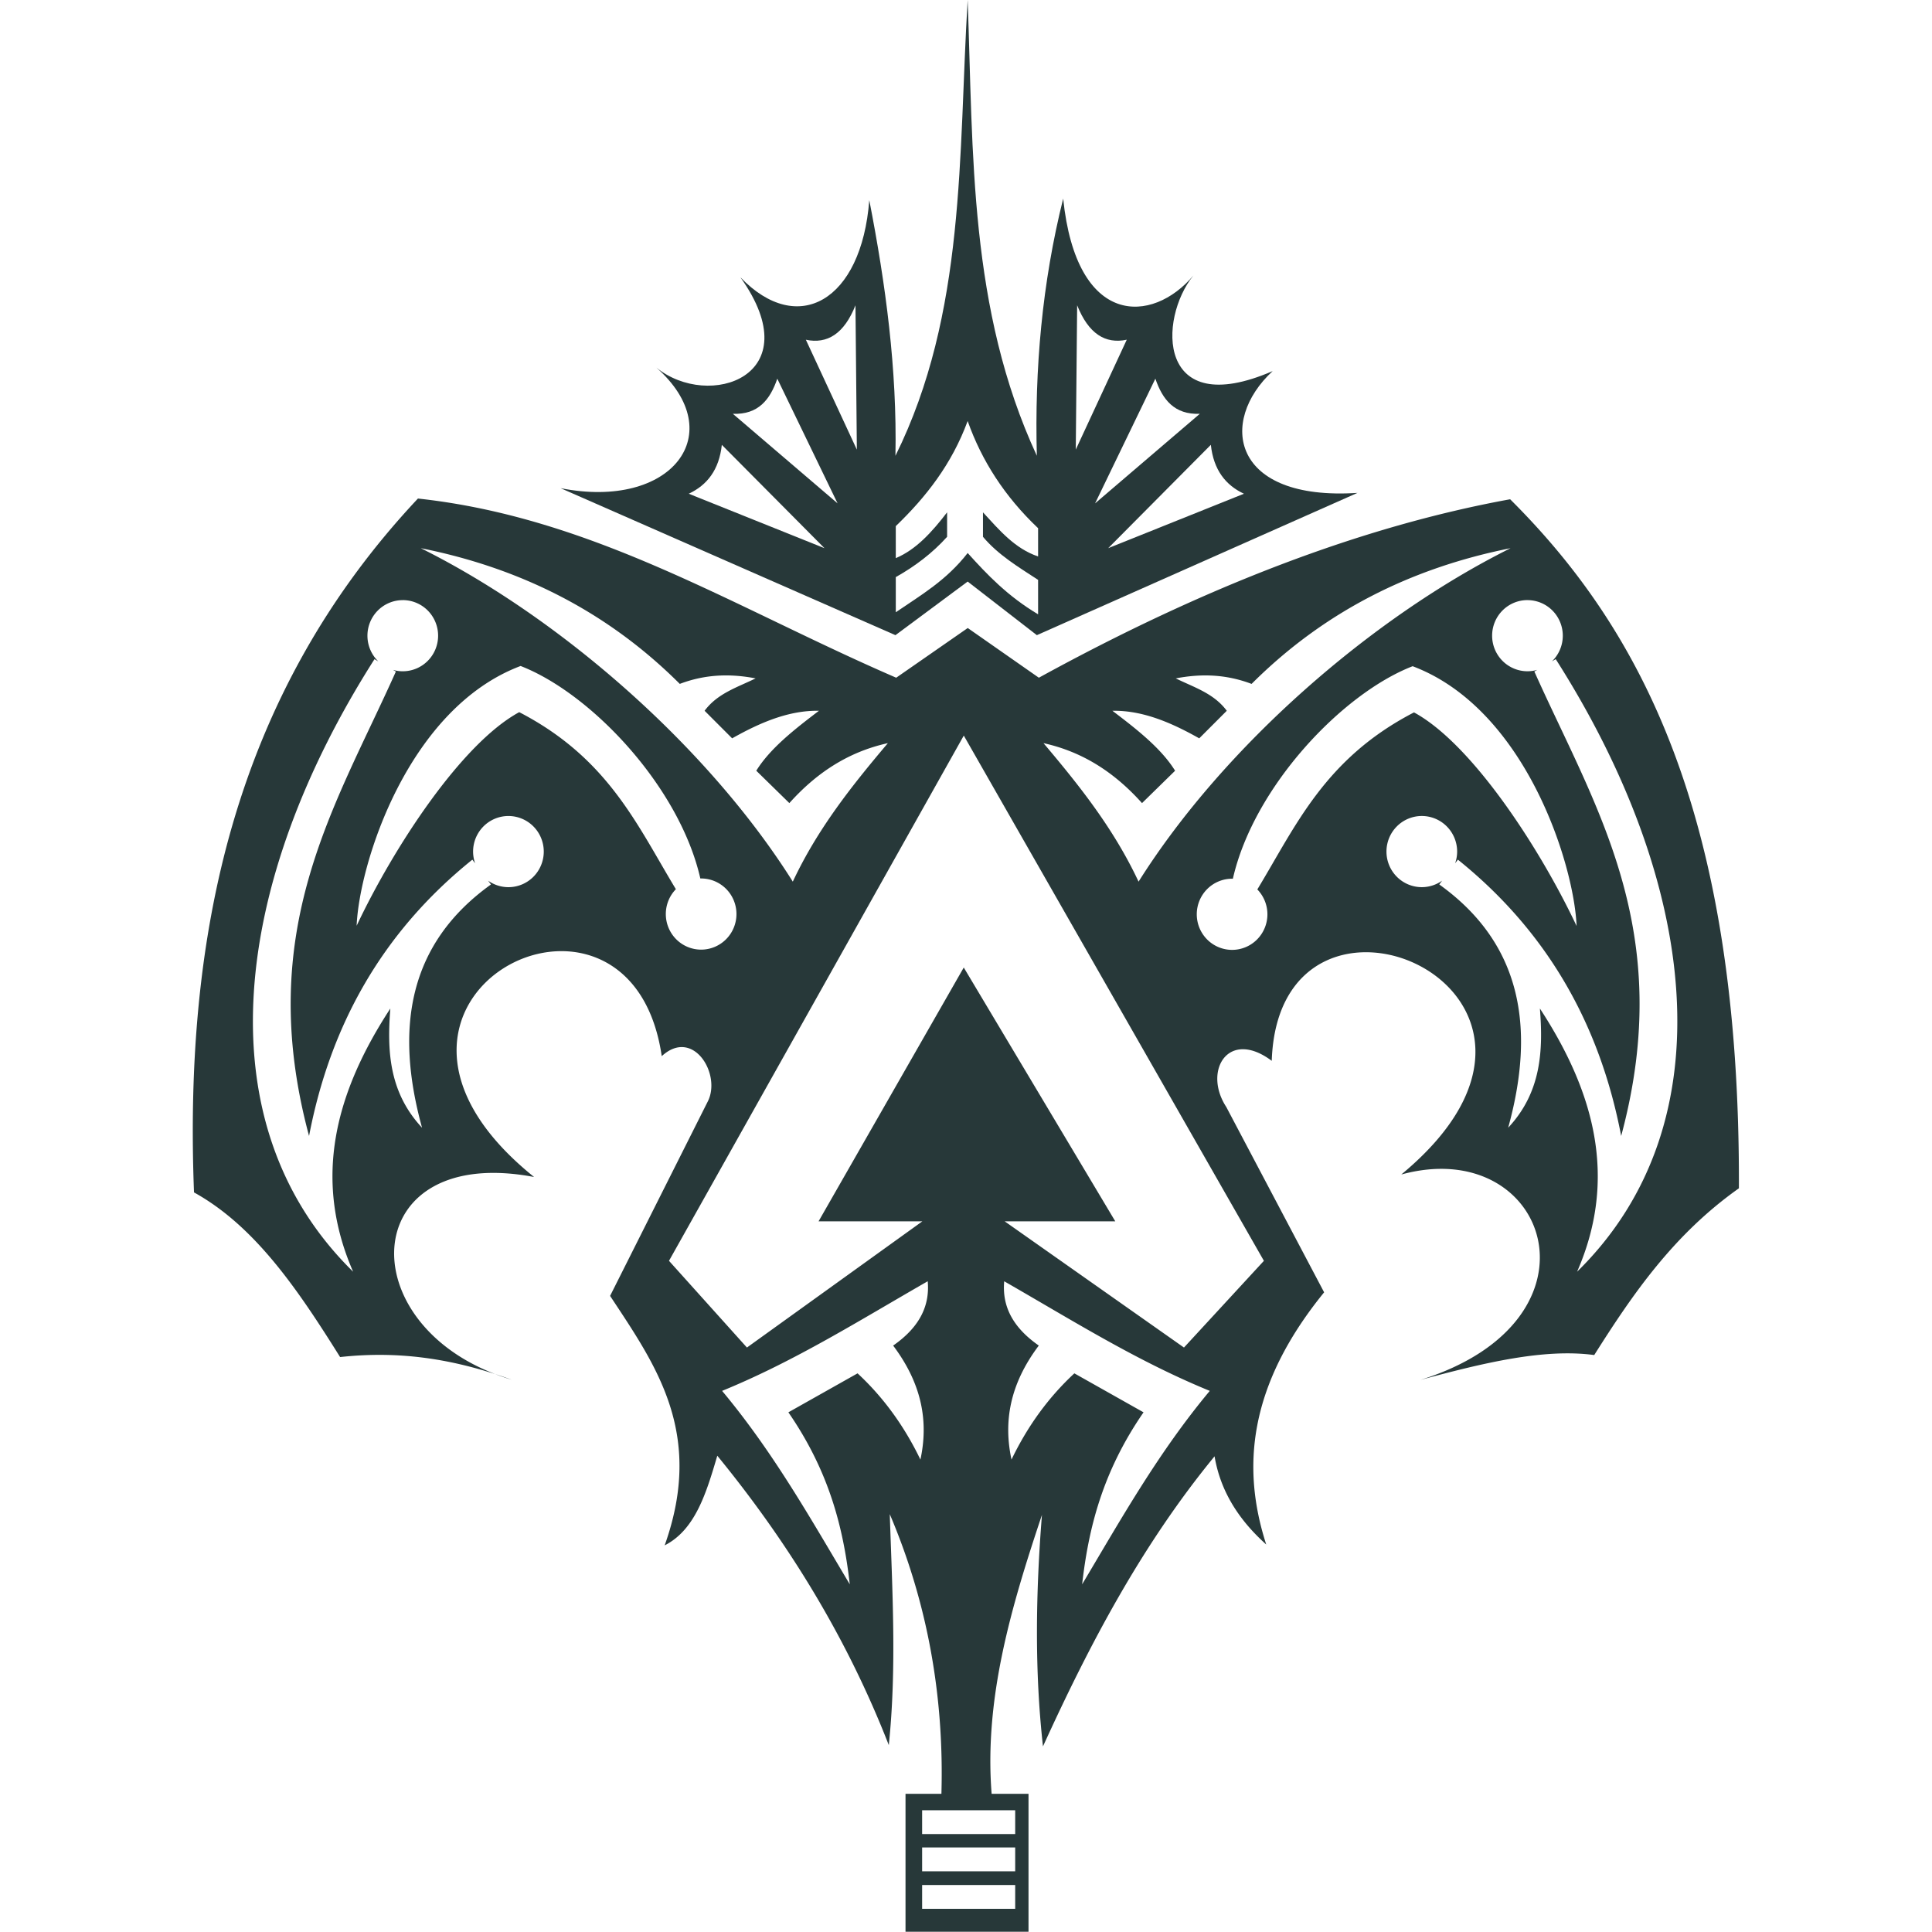 <?xml version="1.0" encoding="UTF-8" standalone="no"?>
<!-- Created with Inkscape (http://www.inkscape.org/) -->

<svg
   width="512"
   height="512"
   viewBox="0 0 135.467 135.467"
   version="1.1"
   id="svg5"
   xml:space="preserve"
   inkscape:version="1.2 (dc2aedaf03, 2022-05-15)"
   sodipodi:docname="Season 13.svg"
   xmlns:inkscape="http://www.inkscape.org/namespaces/inkscape"
   xmlns:sodipodi="http://sodipodi.sourceforge.net/DTD/sodipodi-0.dtd"
   xmlns="http://www.w3.org/2000/svg"
   xmlns:svg="http://www.w3.org/2000/svg"><sodipodi:namedview
     id="namedview7"
     pagecolor="#ffffff"
     bordercolor="#000000"
     borderopacity="0.25"
     inkscape:showpageshadow="2"
     inkscape:pageopacity="0.0"
     inkscape:pagecheckerboard="0"
     inkscape:deskcolor="#d1d1d1"
     inkscape:document-units="mm"
     showgrid="false"
     inkscape:zoom="0.46057099"
     inkscape:cx="-51.023622"
     inkscape:cy="238.83398"
     inkscape:window-width="1366"
     inkscape:window-height="697"
     inkscape:window-x="-8"
     inkscape:window-y="-8"
     inkscape:window-maximized="1"
     inkscape:current-layer="layer1" /><defs
     id="defs2" /><g
     inkscape:label="Layer 1"
     inkscape:groupmode="layer"
     id="layer1"><g
       id="g5113"
       transform="matrix(1.903,0,0,1.903,-125.443,-135.977)"><path
         id="path356"
         style="fill:#273839;fill-opacity:1;stroke:none;stroke-width:0.265;stroke-linecap:square;stroke-opacity:1"
         d="m 81.318,89.823 c -6.847,7.292 -8.615,16.209 -8.251,25.566 2.265,1.252 3.849,3.618 5.383,6.067 2.16,-0.238 4.004,0.075 5.713,0.626 -5.384,-2.058 -4.946,-8.471 1.434,-7.261 -8.115,-6.531 3.528,-12.482 4.704,-4.452 1.164,-1.071 2.219,0.689 1.687,1.688 l -3.59,7.145 c 1.685,2.556 3.486,5.055 2.011,9.192 1.13,-0.574 1.536,-1.936 1.939,-3.303 2.619,3.202 4.782,6.717 6.319,10.663 0.295,-2.836 0.129,-5.673 0.036,-8.51 1.388,3.263 2.004,6.703 1.903,10.305 h -1.323 v 5.081 h 4.532 v -5.081 h -1.359 c -0.281,-3.535 0.739,-6.943 1.854,-10.278 -0.231,2.904 -0.272,5.761 0.038,8.53 1.72,-3.776 3.652,-7.435 6.322,-10.688 0.222,1.315 0.917,2.365 1.904,3.25 -0.915,-2.831 -0.664,-5.854 2.133,-9.292 l -3.605,-6.829 c -0.872,-1.333 0.076,-2.899 1.675,-1.701 0.271,-8.046 12.921,-2.556 4.773,4.189 5.416,-1.484 7.775,5.361 0.711,7.566 2.274,-0.611 4.523,-1.167 6.398,-0.914 1.416,-2.24 2.917,-4.436 5.331,-6.144 0.048,-13.781 -3.636,-20.616 -8.429,-25.388 -5.445,0.991 -11.243,3.215 -17.365,6.575 l -2.62,-1.831 -2.636,1.831 C 92.989,93.851 87.803,90.526 81.318,89.823 Z m 2.844,32.26 c 0.195,0.075 0.397,0.144 0.608,0.207 -0.201,-0.072 -0.403,-0.141 -0.608,-0.207 z M 121.58,91.651 c -5.114,2.545 -10.571,7.299 -13.71,12.288 -0.915,-1.954 -2.188,-3.548 -3.503,-5.103 1.505,0.331 2.666,1.134 3.63,2.209 l 1.219,-1.193 c -0.511,-0.823 -1.401,-1.519 -2.31,-2.209 1.106,-0.019 2.16,0.43 3.199,1.016 l 1.015,-1.016 c -0.478,-0.645 -1.211,-0.864 -1.879,-1.193 0.901,-0.173 1.825,-0.165 2.793,0.203 2.69,-2.687 5.908,-4.277 9.546,-5.001 z m -40.16,5.17e-4 c 3.637,0.724 6.856,2.314 9.546,5.001 0.968,-0.368 1.892,-0.376 2.793,-0.203 -0.667,0.329 -1.401,0.548 -1.879,1.193 l 1.015,1.016 c 1.039,-0.586 2.093,-1.035 3.199,-1.016 -0.909,0.69 -1.799,1.386 -2.31,2.209 l 1.219,1.193 c 0.964,-1.075 2.126,-1.878 3.63,-2.209 -1.315,1.554 -2.588,3.149 -3.503,5.103 -3.139,-4.989 -8.595,-9.743 -13.71,-12.288 z m -0.66,1.914 a 1.302,1.311 0 0 1 1.301,1.311 1.302,1.311 0 0 1 -1.301,1.311 1.302,1.311 0 0 1 -0.36,-0.051 l 0.105,0.061 c -2.234,4.996 -5.238,9.525 -3.199,17.112 0.773,-4.043 2.673,-7.492 6.017,-10.181 l 0.101,0.135 a 1.302,1.311 0 0 1 -0.074,-0.432 1.302,1.311 0 0 1 1.302,-1.311 1.302,1.311 0 0 1 1.302,1.311 1.302,1.311 0 0 1 -1.302,1.311 1.302,1.311 0 0 1 -0.748,-0.239 l 0.104,0.14 c -3.044,2.181 -3.551,5.293 -2.539,8.962 -1.214,-1.299 -1.293,-2.825 -1.168,-4.392 -1.997,3.055 -2.883,6.238 -1.371,9.698 -5.609,-5.5 -4.41,-14.415 0.787,-22.57 l 0.14,0.081 a 1.302,1.311 0 0 1 -0.4,-0.945 1.302,1.311 0 0 1 1.302,-1.311 z m 41.439,5.16e-4 a 1.302,1.311 0 0 1 1.302,1.311 1.302,1.311 0 0 1 -0.4,0.945 l 0.14,-0.081 c 5.197,8.155 6.396,17.07 0.787,22.57 1.512,-3.46 0.626,-6.643 -1.371,-9.698 0.125,1.567 0.046,3.093 -1.168,4.392 1.012,-3.669 0.506,-6.78 -2.539,-8.962 l 0.104,-0.14 a 1.302,1.311 0 0 1 -0.748,0.239 1.302,1.311 0 0 1 -1.302,-1.311 1.302,1.311 0 0 1 1.302,-1.311 1.302,1.311 0 0 1 1.302,1.311 1.302,1.311 0 0 1 -0.074,0.432 l 0.101,-0.135 c 3.344,2.689 5.245,6.138 6.017,10.181 2.04,-7.586 -0.965,-12.115 -3.199,-17.112 l 0.105,-0.061 a 1.302,1.311 0 0 1 -0.36,0.051 1.302,1.311 0 0 1 -1.301,-1.311 1.302,1.311 0 0 1 1.301,-1.311 z M 85.101,95.993 c 2.6,1.009 5.856,4.45 6.622,7.83 a 1.302,1.311 0 0 1 0.029,-10e-4 1.302,1.311 0 0 1 1.302,1.311 1.302,1.311 0 0 1 -1.302,1.311 1.302,1.311 0 0 1 -1.301,-1.311 1.302,1.311 0 0 1 0.371,-0.916 c -1.422,-2.347 -2.482,-4.82 -5.772,-6.523 -2.138,1.16 -4.638,5.002 -5.991,7.87 0.097,-2.311 1.899,-8.011 6.043,-9.572 z m 32.866,0.008 h 5.2e-4 c 4.143,1.56 5.945,7.261 6.042,9.572 -1.353,-2.869 -3.853,-6.71 -5.991,-7.87 -3.291,1.703 -4.35,4.175 -5.773,6.523 a 1.302,1.311 0 0 1 0.372,0.916 1.302,1.311 0 0 1 -1.302,1.311 1.302,1.311 0 0 1 -1.301,-1.311 1.302,1.311 0 0 1 1.301,-1.311 1.302,1.311 0 0 1 0.029,0.001 c 0.766,-3.38 4.022,-6.821 6.622,-7.83 z m -16.537,2.556 11.058,19.353 -2.945,3.195 -6.606,-4.65 h 4.075 l -5.583,-9.352 -5.35,9.352 h 3.824 l -6.463,4.65 -2.872,-3.195 z m -1.329,20.106 c 0.076,0.855 -0.251,1.658 -1.274,2.37 1.093,1.453 1.297,2.844 1.005,4.201 -0.603,-1.253 -1.378,-2.308 -2.316,-3.178 l -2.549,1.436 c 1.515,2.197 2.029,4.283 2.262,6.337 -1.44,-2.414 -2.805,-4.851 -4.704,-7.127 2.699,-1.103 5.101,-2.622 7.576,-4.039 z m 2.817,0 c 2.475,1.417 4.876,2.936 7.576,4.039 -1.899,2.276 -3.263,4.713 -4.703,7.127 0.233,-2.054 0.746,-4.14 2.262,-6.337 l -2.549,-1.436 c -0.938,0.87 -1.714,1.924 -2.316,3.177 -0.292,-1.357 -0.088,-2.748 1.006,-4.201 -1.023,-0.712 -1.351,-1.514 -1.275,-2.369 z m -3.023,19.491 h 3.429 v 0.878 h -3.429 z m 0,1.371 h 3.429 v 0.878 h -3.429 z m 0,1.384 h 3.429 v 0.877 h -3.429 z" /><path
         id="path5032"
         style="fill:#273839;fill-opacity:1;stroke:none;stroke-width:0.265;stroke-linecap:square;stroke-opacity:1"
         d="m 101.573,71.449 c -0.344,5.708 -0.058,11.543 -2.661,16.799 0.062,-3.194 -0.36,-6.319 -0.964,-9.419 -0.286,3.72 -2.634,5.044 -4.748,2.843 2.598,3.646 -1.17,4.9 -3.097,3.326 2.739,2.422 0.564,5.258 -3.529,4.443 l 12.338,5.416 2.661,-1.975 2.549,1.975 11.813,-5.242 c -4.634,0.303 -5.139,-2.626 -3.124,-4.488 -4.277,1.853 -4.219,-1.922 -2.921,-3.522 -1.507,1.791 -4.307,1.929 -4.798,-2.833 -0.775,3.108 -1.056,6.271 -0.97,9.475 -2.502,-5.402 -2.342,-11.123 -2.549,-16.799 z m -4.134,11.253 0.051,5.319 -1.879,-4.049 c 0.79,0.168 1.41,-0.219 1.828,-1.269 z m 8.168,0 c 0.418,1.05 1.038,1.437 1.828,1.269 l -1.879,4.049 z m -11.049,2.704 2.222,4.595 -3.859,-3.3 c 0.936,0.037 1.374,-0.524 1.638,-1.295 z m 13.931,0 c 0.263,0.771 0.701,1.332 1.638,1.295 l -3.859,3.3 z m -6.916,1.562 c 0.515,1.456 1.361,2.779 2.595,3.948 v 1.041 c -0.86,-0.29 -1.432,-0.976 -2.031,-1.625 v 0.901 c 0.561,0.669 1.308,1.114 2.031,1.587 v 1.269 c -1.12,-0.668 -1.874,-1.458 -2.595,-2.259 -0.787,1.014 -1.732,1.556 -2.648,2.183 l -5.17e-4,-1.295 c 0.71,-0.399 1.35,-0.883 1.891,-1.485 V 90.331 c -0.552,0.719 -1.137,1.372 -1.891,1.688 V 90.839 c 1.108,-1.065 2.064,-2.282 2.648,-3.872 z m -9.059,0.876 3.783,3.808 -5.001,-2.006 c 0.675,-0.316 1.119,-0.877 1.219,-1.802 z m 18.019,0 c 0.1,0.925 0.544,1.486 1.219,1.802 l -5.001,2.006 z" /></g></g></svg>
